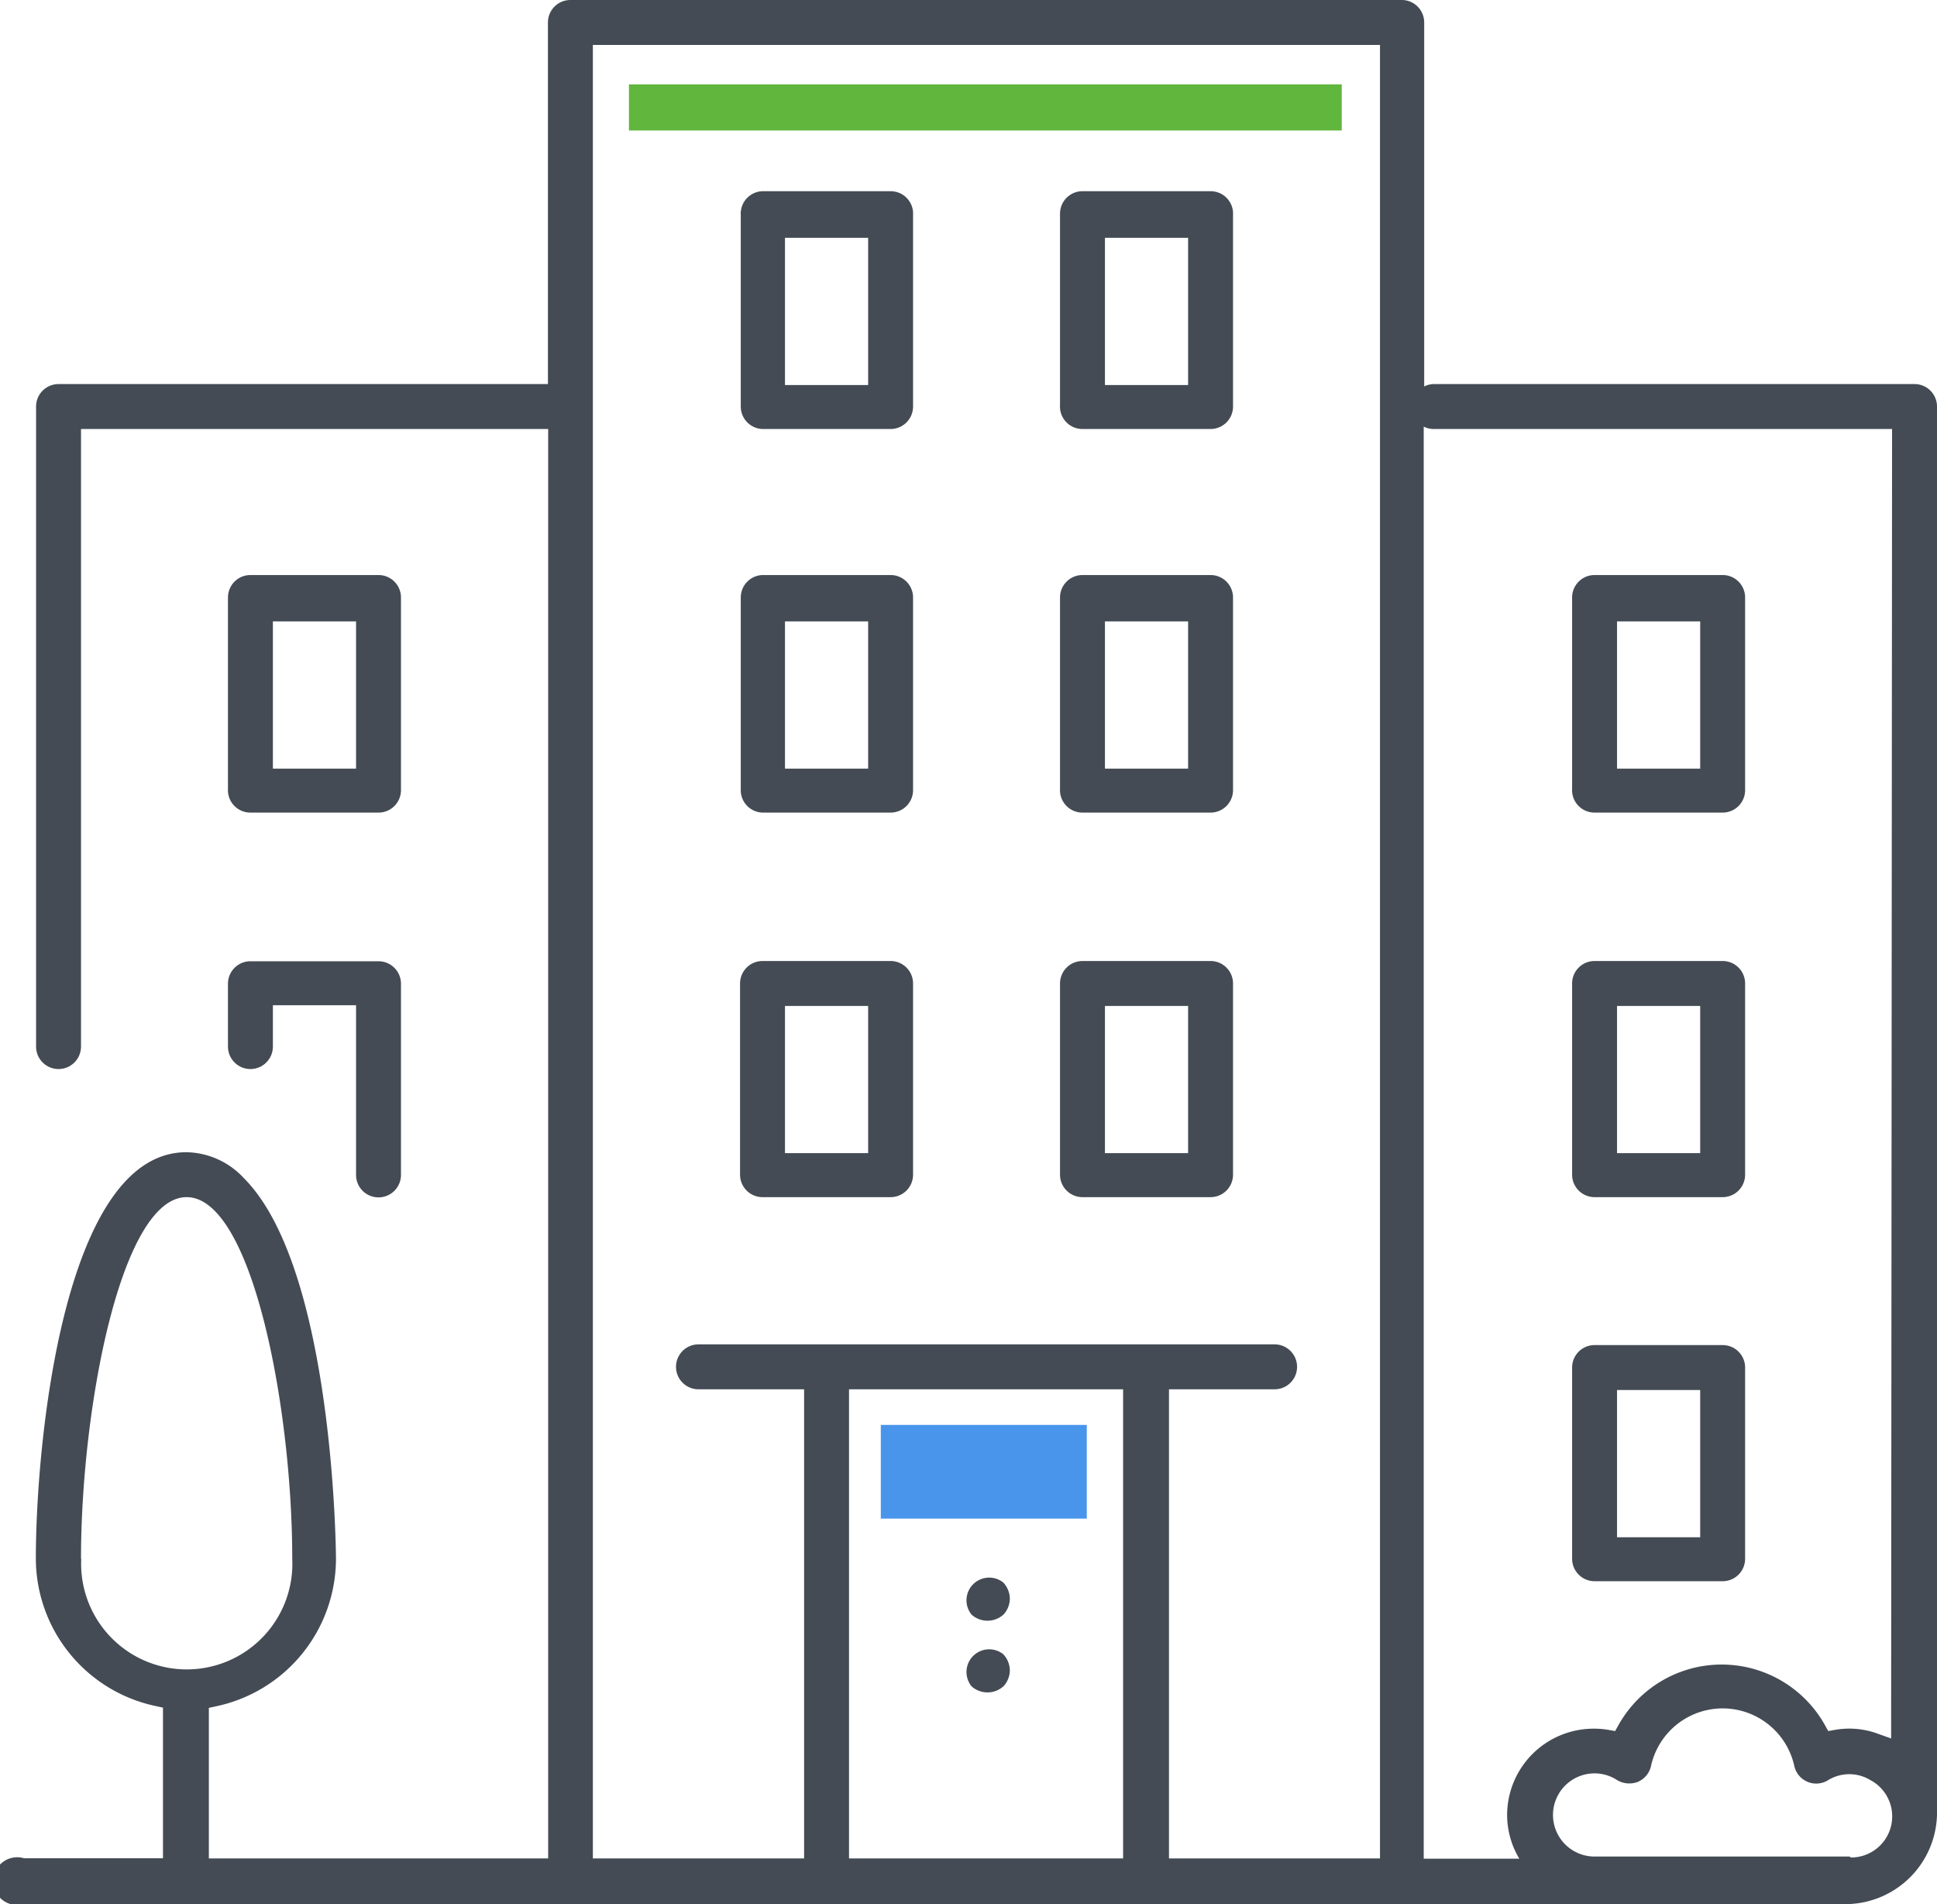 <svg xmlns="http://www.w3.org/2000/svg" viewBox="0 0 81.06 79.68"><defs><style>.cls-1{fill:#444b54;}.cls-2{fill:#61b63d;}.cls-3{fill:#4995ec;}</style></defs><title>Asset 11</title><g id="Layer_2" data-name="Layer 2"><g id="Layer_1-2" data-name="Layer 1"><path class="cls-1" d="M31.91,34h5.36a.94.94,0,0,0,.94-.94V25a.94.94,0,0,0-.94-.94H31.91A.94.94,0,0,0,31,25v8A.94.94,0,0,0,31.91,34Zm.94-8h3.48v6.16H32.85Z"/><path class="cls-1" d="M66.73,66.16h5.36a.94.94,0,0,0,.94-.94v-8a.94.94,0,0,0-.94-.94H66.73a.94.94,0,0,0-.94.94v8A.94.94,0,0,0,66.73,66.16Zm.94-8h3.48v6.16H67.67Z"/><path class="cls-1" d="M9.54,43.79a.94.94,0,1,0,1.88,0V42.06H14.9v7.1a.94.94,0,1,0,1.88,0v-8a.94.94,0,0,0-.94-.94H10.48a.94.94,0,0,0-.94.94Z"/><path class="cls-1" d="M66.73,34h5.36a.94.94,0,0,0,.94-.94V25a.94.94,0,0,0-.94-.94H66.73a.94.94,0,0,0-.94.94v8A.94.94,0,0,0,66.73,34Zm.94-8h3.48v6.16H67.67Z"/><path class="cls-1" d="M10.48,34h5.36a.94.94,0,0,0,.94-.94V25a.94.94,0,0,0-.94-.94H10.48a.94.94,0,0,0-.94.94v8A.94.94,0,0,0,10.48,34Zm.94-8H14.9v6.16H11.42Z"/><path class="cls-1" d="M45.3,34h5.36a.94.94,0,0,0,.94-.94V25a.94.94,0,0,0-.94-.94H45.3a.94.94,0,0,0-.94.94v8A.94.94,0,0,0,45.3,34Zm.94-8h3.48v6.16H46.24Z"/><path class="cls-1" d="M80.12,16.07H60a.92.92,0,0,0-.4.1V.94A.94.94,0,0,0,58.69,0H23.87a.94.94,0,0,0-.94.94V16.07H2.45a.94.94,0,0,0-.94.94V43.79a.94.94,0,1,0,1.88,0V17.95H22.94V77.76H8.74v-6.3l.32-.07a6.32,6.32,0,0,0,5-6.17c0-.12-.07-12.13-3.85-15.92A3.35,3.35,0,0,0,7.8,48.21c-5.17,0-6.3,12.28-6.3,17a6.32,6.32,0,0,0,5,6.17l.32.07v6.3H1a1,1,0,1,0,0,1.92H77.32a3.84,3.84,0,0,0,3.74-3.74V17A.94.94,0,0,0,80.12,16.07ZM3.39,65.22c0-6.32,1.68-15.13,4.42-15.13s4.42,8.81,4.42,15.13a4.42,4.42,0,1,1-8.83,0ZM24.81,1.88H57.75V77.76H48.92V58.13h4.42a.94.94,0,1,0,0-1.88H29.23a.94.94,0,0,0,0,1.88h4.42V77.76H24.81ZM47,77.76H35.53V58.13H47Zm30.4-.08H66.73a1.74,1.74,0,1,1,0-3.48,1.72,1.72,0,0,1,.94.28,1,1,0,0,0,.86.08.94.94,0,0,0,.56-.66,3.07,3.07,0,0,1,6,0,.94.94,0,0,0,1.42.58,1.7,1.7,0,0,1,1.76,0,1.72,1.72,0,0,1-.81,3.24Zm1.74-4.94-.53-.19a3.46,3.46,0,0,0-1.82-.17l-.28.05-.14-.25a4.95,4.95,0,0,0-8.64,0l-.14.25-.28-.05a3.52,3.52,0,0,0-.62-.05,3.62,3.62,0,0,0-3.62,3.62,3.58,3.58,0,0,0,.51,1.82h-4V17.85a.92.92,0,0,0,.4.1H79.18Z"/><path class="cls-1" d="M45.3,17.95h5.36A.94.94,0,0,0,51.6,17V9A.94.94,0,0,0,50.66,8H45.3a.94.94,0,0,0-.94.94v8A.94.94,0,0,0,45.3,17.95Zm.94-8h3.48v6.16H46.24Z"/><path class="cls-1" d="M45.3,50.09h5.36a.94.94,0,0,0,.94-.94v-8a.94.94,0,0,0-.94-.94H45.3a.94.94,0,0,0-.94.94v8A.94.94,0,0,0,45.3,50.09Zm.94-8h3.48v6.16H46.24Z"/><path class="cls-1" d="M31.91,17.95h5.36a.94.94,0,0,0,.94-.94V9A.94.94,0,0,0,37.27,8H31.91A.94.94,0,0,0,31,9v8A.94.94,0,0,0,31.91,17.95Zm.94-8h3.48v6.16H32.85Z"/><path class="cls-1" d="M42,67.55a1,1,0,0,0,.26-.66,1,1,0,0,0-.28-.68.95.95,0,0,0-1.32,1.35A1,1,0,0,0,42,67.55Z"/><path class="cls-1" d="M42,70.55a1,1,0,0,0,.26-.66,1,1,0,0,0-.28-.68.95.95,0,0,0-1.32,1.35A1,1,0,0,0,42,70.55Z"/><path class="cls-1" d="M31.91,50.09h5.36a.94.94,0,0,0,.94-.94v-8a.94.94,0,0,0-.94-.94H31.91a.94.94,0,0,0-.94.94v8A.94.94,0,0,0,31.91,50.09Zm.94-8h3.48v6.16H32.85Z"/><path class="cls-1" d="M66.73,50.09h5.36a.94.94,0,0,0,.94-.94v-8a.94.94,0,0,0-.94-.94H66.73a.94.94,0,0,0-.94.94v8A.94.94,0,0,0,66.73,50.09Zm.94-8h3.48v6.16H67.67Z"/><rect class="cls-2" x="26.32" y="3.53" width="29.83" height="1.93"/><rect class="cls-3" x="36.86" y="59.62" width="8.62" height="3.92"/></g></g></svg>